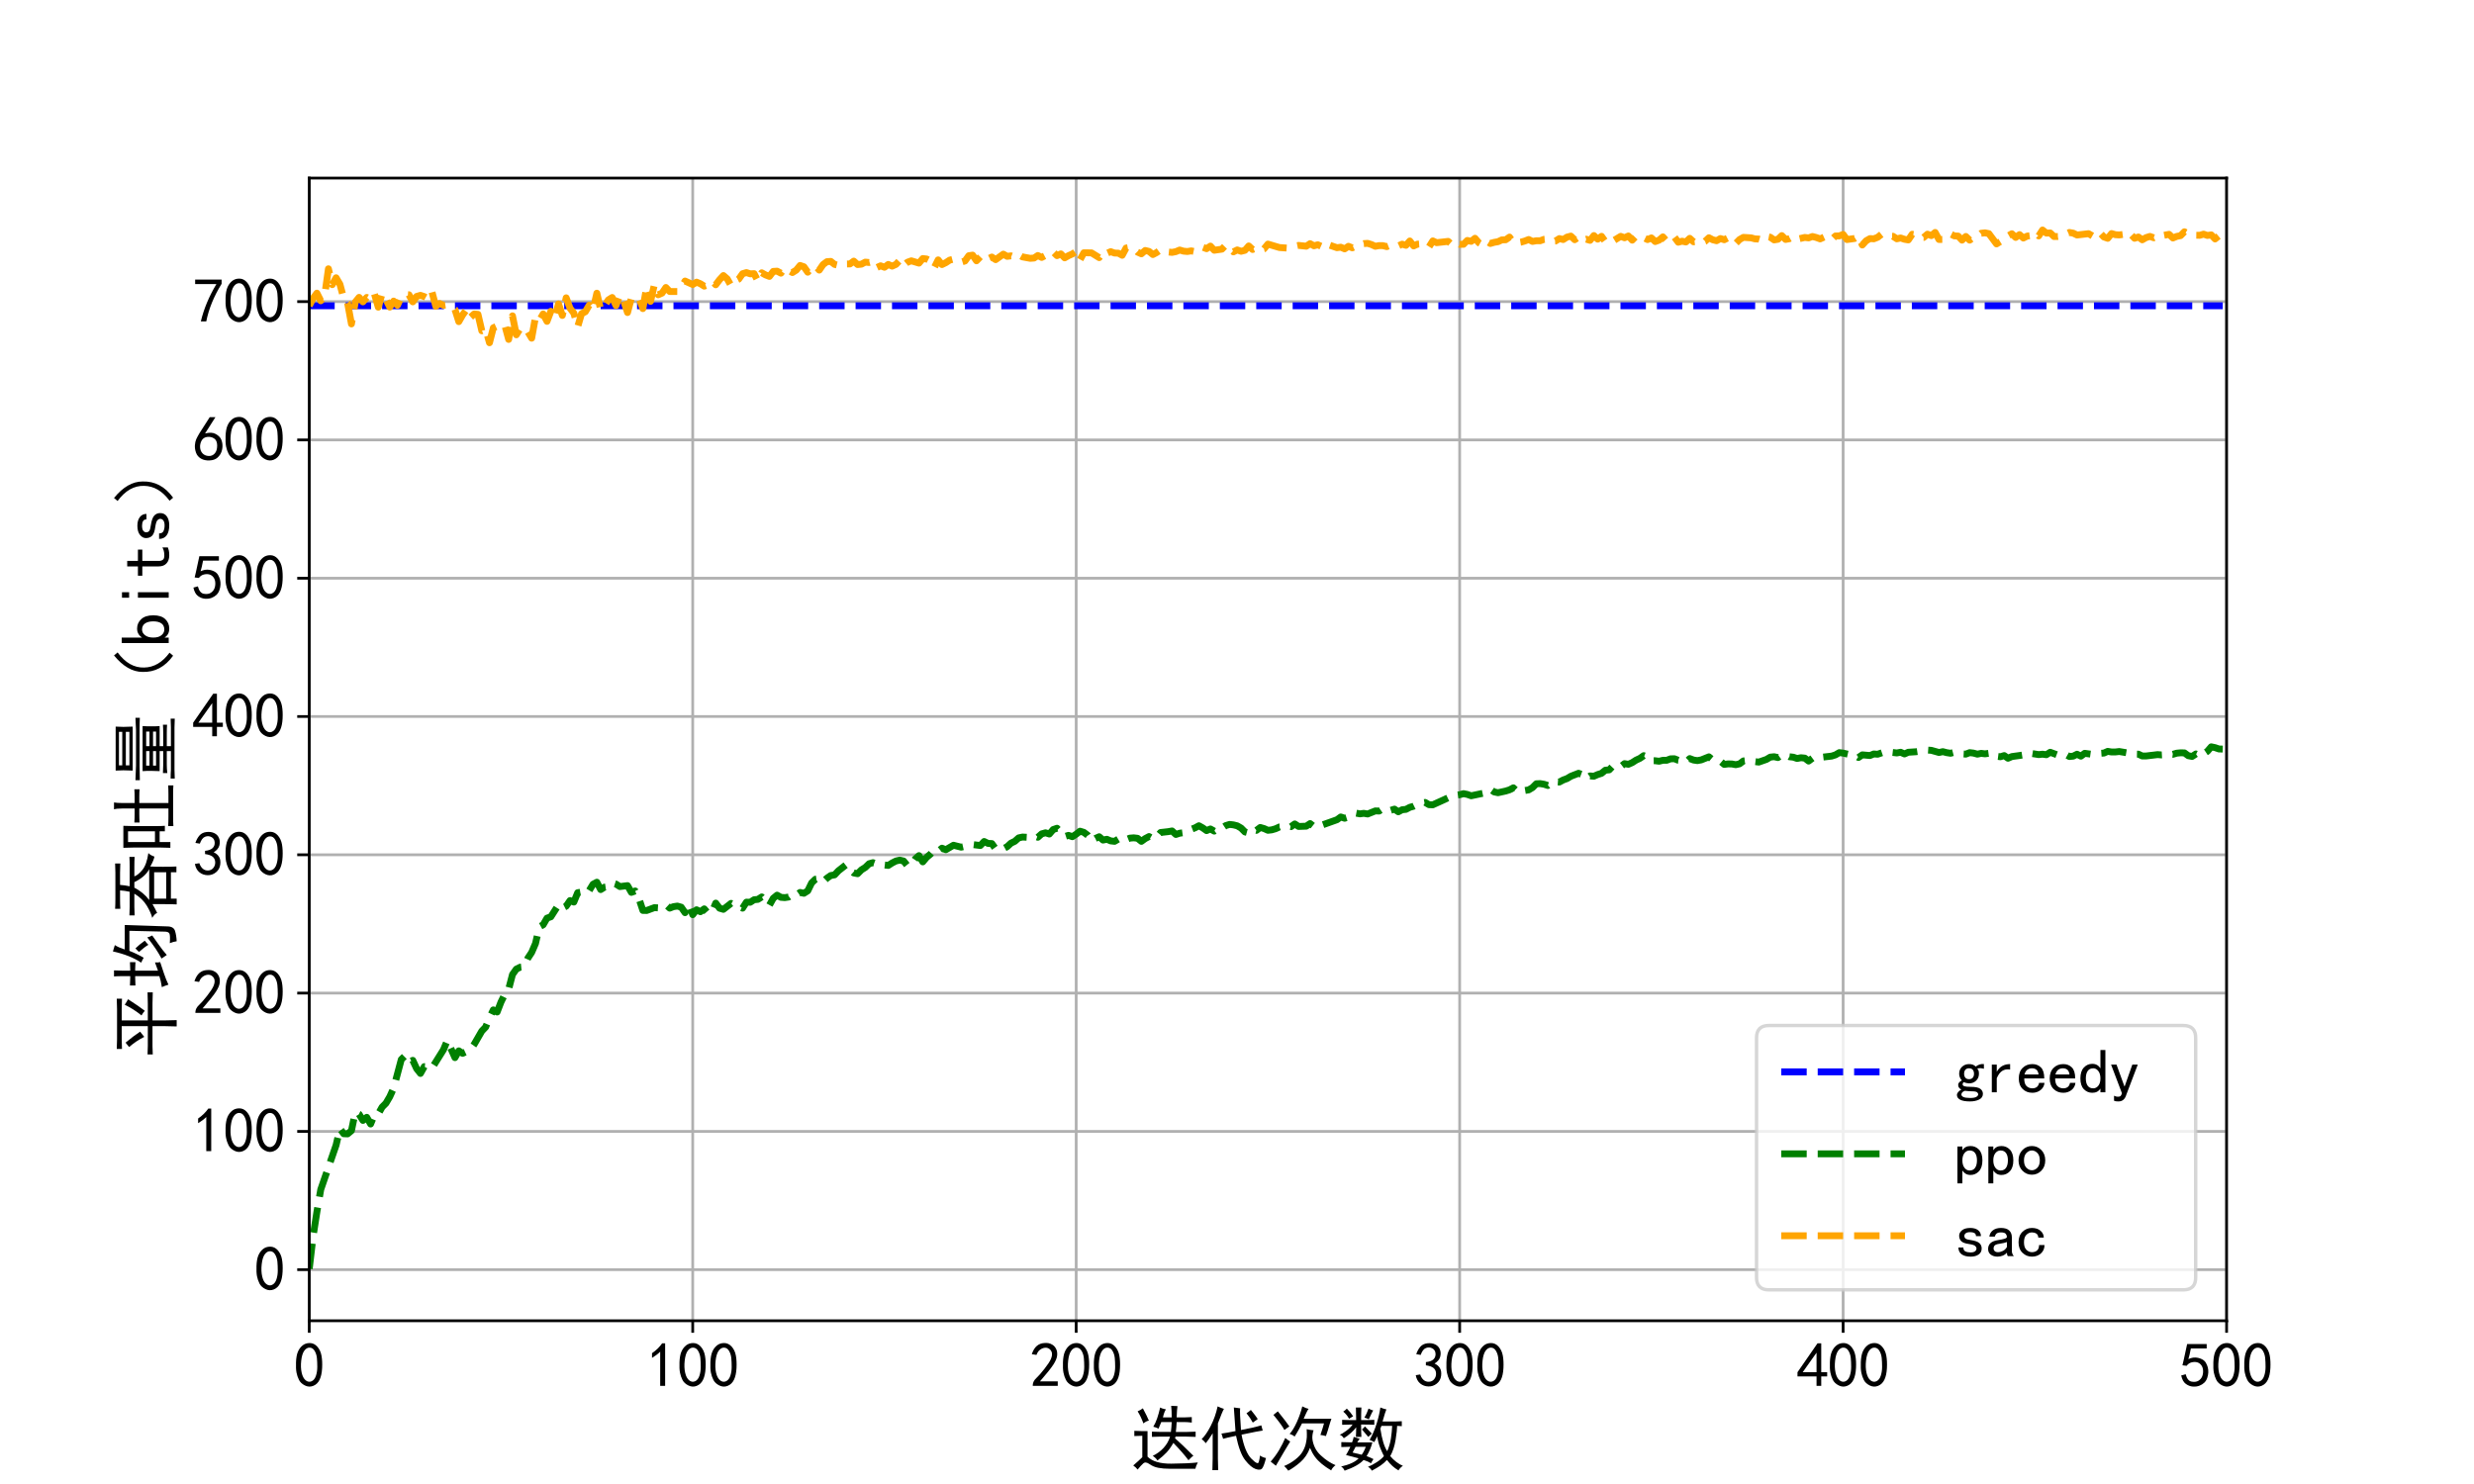 <?xml version="1.0" encoding="utf-8" standalone="no"?>
<!DOCTYPE svg PUBLIC "-//W3C//DTD SVG 1.1//EN"
  "http://www.w3.org/Graphics/SVG/1.1/DTD/svg11.dtd">
<svg xmlns:xlink="http://www.w3.org/1999/xlink" width="720pt" height="432pt" viewBox="0 0 720 432" xmlns="http://www.w3.org/2000/svg" version="1.1">
 <defs>
  <style type="text/css">*{stroke-linejoin: round; stroke-linecap: butt}</style>
 </defs>
 <g id="figure_1">
  <g id="patch_1">
   <path d="M 0 432 
L 720 432 
L 720 0 
L 0 0 
z
" style="fill: #ffffff"/>
  </g>
  <g id="axes_1">
   <g id="patch_2">
    <path d="M 90 384.48 
L 648 384.48 
L 648 51.84 
L 90 51.84 
z
" style="fill: #ffffff"/>
   </g>
   <g id="matplotlib.axis_1">
    <g id="xtick_1">
     <g id="line2d_1">
      <path d="M 90 384.48 
L 90 51.84 
" clip-path="url(#pcbc885a8f5)" style="fill: none; stroke: #b0b0b0; stroke-width: 0.8; stroke-linecap: square"/>
     </g>
     <g id="line2d_2">
      <defs>
       <path id="m65d708de81" d="M 0 0 
L 0 3.5 
" style="stroke: #000000; stroke-width: 0.8"/>
      </defs>
      <g>
       <use xlink:href="#m65d708de81" x="90" y="384.48" style="stroke: #000000; stroke-width: 0.8"/>
      </g>
     </g>
     <g id="text_1">
      <!-- 0 -->
      <g transform="translate(85.5 403.855) scale(0.18 -0.18)">
       <defs>
        <path id="SimHei-30" d="M 225 2537 
Q 250 3200 412 3587 
Q 575 3975 875 4225 
Q 1175 4475 1612 4475 
Q 2050 4475 2375 4112 
Q 2700 3750 2800 3200 
Q 2900 2650 2862 1937 
Q 2825 1225 2612 775 
Q 2400 325 1975 150 
Q 1550 -25 1125 187 
Q 700 400 525 750 
Q 350 1100 275 1487 
Q 200 1875 225 2537 
z
M 750 2687 
Q 675 2000 800 1462 
Q 925 925 1212 700 
Q 1500 475 1800 612 
Q 2100 750 2237 1162 
Q 2375 1575 2375 2062 
Q 2375 2550 2337 2950 
Q 2300 3350 2112 3675 
Q 1925 4000 1612 4012 
Q 1300 4025 1062 3700 
Q 825 3375 750 2687 
z
" transform="scale(0.016)"/>
       </defs>
       <use xlink:href="#SimHei-30"/>
      </g>
     </g>
    </g>
    <g id="xtick_2">
     <g id="line2d_3">
      <path d="M 201.6 384.48 
L 201.6 51.84 
" clip-path="url(#pcbc885a8f5)" style="fill: none; stroke: #b0b0b0; stroke-width: 0.8; stroke-linecap: square"/>
     </g>
     <g id="line2d_4">
      <g>
       <use xlink:href="#m65d708de81" x="201.6" y="384.48" style="stroke: #000000; stroke-width: 0.8"/>
      </g>
     </g>
     <g id="text_2">
      <!-- 100 -->
      <g transform="translate(188.1 403.855) scale(0.18 -0.18)">
       <defs>
        <path id="SimHei-31" d="M 1400 3600 
Q 1075 3275 575 2975 
L 575 3450 
Q 1200 3875 1600 4450 
L 1900 4450 
L 1900 150 
L 1400 150 
L 1400 3600 
z
" transform="scale(0.016)"/>
       </defs>
       <use xlink:href="#SimHei-31"/>
       <use xlink:href="#SimHei-30" x="50"/>
       <use xlink:href="#SimHei-30" x="100"/>
      </g>
     </g>
    </g>
    <g id="xtick_3">
     <g id="line2d_5">
      <path d="M 313.2 384.48 
L 313.2 51.84 
" clip-path="url(#pcbc885a8f5)" style="fill: none; stroke: #b0b0b0; stroke-width: 0.8; stroke-linecap: square"/>
     </g>
     <g id="line2d_6">
      <g>
       <use xlink:href="#m65d708de81" x="313.2" y="384.48" style="stroke: #000000; stroke-width: 0.8"/>
      </g>
     </g>
     <g id="text_3">
      <!-- 200 -->
      <g transform="translate(299.7 403.855) scale(0.18 -0.18)">
       <defs>
        <path id="SimHei-32" d="M 300 250 
Q 325 625 650 925 
Q 975 1225 1475 1862 
Q 1975 2500 2125 2850 
Q 2275 3200 2237 3450 
Q 2200 3700 2000 3862 
Q 1800 4025 1537 4000 
Q 1275 3975 1037 3800 
Q 800 3625 675 3275 
L 200 3350 
Q 400 3925 712 4187 
Q 1025 4450 1450 4475 
Q 1700 4500 1900 4462 
Q 2100 4425 2312 4287 
Q 2525 4150 2662 3875 
Q 2800 3600 2762 3212 
Q 2725 2825 2375 2287 
Q 2025 1750 1025 600 
L 2825 600 
L 2825 150 
L 300 150 
L 300 250 
z
" transform="scale(0.016)"/>
       </defs>
       <use xlink:href="#SimHei-32"/>
       <use xlink:href="#SimHei-30" x="50"/>
       <use xlink:href="#SimHei-30" x="100"/>
      </g>
     </g>
    </g>
    <g id="xtick_4">
     <g id="line2d_7">
      <path d="M 424.8 384.48 
L 424.8 51.84 
" clip-path="url(#pcbc885a8f5)" style="fill: none; stroke: #b0b0b0; stroke-width: 0.8; stroke-linecap: square"/>
     </g>
     <g id="line2d_8">
      <g>
       <use xlink:href="#m65d708de81" x="424.8" y="384.48" style="stroke: #000000; stroke-width: 0.8"/>
      </g>
     </g>
     <g id="text_4">
      <!-- 300 -->
      <g transform="translate(411.3 403.855) scale(0.18 -0.18)">
       <defs>
        <path id="SimHei-33" d="M 250 1225 
L 700 1300 
Q 800 975 1025 762 
Q 1250 550 1587 562 
Q 1925 575 2125 837 
Q 2325 1100 2300 1437 
Q 2275 1775 2037 1962 
Q 1800 2150 1275 2225 
L 1275 2550 
Q 1800 2600 2037 2825 
Q 2275 3050 2250 3412 
Q 2225 3775 1925 3937 
Q 1625 4100 1287 3975 
Q 950 3850 750 3275 
L 300 3350 
Q 450 3800 712 4100 
Q 975 4400 1425 4450 
Q 1875 4500 2212 4337 
Q 2550 4175 2687 3837 
Q 2825 3500 2725 3100 
Q 2625 2700 2150 2400 
Q 2500 2250 2687 1950 
Q 2875 1650 2812 1162 
Q 2750 675 2375 375 
Q 2000 75 1525 87 
Q 1050 100 700 387 
Q 350 675 250 1225 
z
" transform="scale(0.016)"/>
       </defs>
       <use xlink:href="#SimHei-33"/>
       <use xlink:href="#SimHei-30" x="50"/>
       <use xlink:href="#SimHei-30" x="100"/>
      </g>
     </g>
    </g>
    <g id="xtick_5">
     <g id="line2d_9">
      <path d="M 536.4 384.48 
L 536.4 51.84 
" clip-path="url(#pcbc885a8f5)" style="fill: none; stroke: #b0b0b0; stroke-width: 0.8; stroke-linecap: square"/>
     </g>
     <g id="line2d_10">
      <g>
       <use xlink:href="#m65d708de81" x="536.4" y="384.48" style="stroke: #000000; stroke-width: 0.8"/>
      </g>
     </g>
     <g id="text_5">
      <!-- 400 -->
      <g transform="translate(522.9 403.855) scale(0.18 -0.18)">
       <defs>
        <path id="SimHei-34" d="M 2000 1100 
L 75 1100 
L 75 1525 
L 2100 4450 
L 2475 4450 
L 2475 1525 
L 3075 1525 
L 3075 1100 
L 2475 1100 
L 2475 150 
L 2000 150 
L 2000 1100 
z
M 2000 1525 
L 2000 3500 
L 600 1525 
L 2000 1525 
z
" transform="scale(0.016)"/>
       </defs>
       <use xlink:href="#SimHei-34"/>
       <use xlink:href="#SimHei-30" x="50"/>
       <use xlink:href="#SimHei-30" x="100"/>
      </g>
     </g>
    </g>
    <g id="xtick_6">
     <g id="line2d_11">
      <path d="M 648 384.48 
L 648 51.84 
" clip-path="url(#pcbc885a8f5)" style="fill: none; stroke: #b0b0b0; stroke-width: 0.8; stroke-linecap: square"/>
     </g>
     <g id="line2d_12">
      <g>
       <use xlink:href="#m65d708de81" x="648" y="384.48" style="stroke: #000000; stroke-width: 0.8"/>
      </g>
     </g>
     <g id="text_6">
      <!-- 500 -->
      <g transform="translate(634.5 403.855) scale(0.18 -0.18)">
       <defs>
        <path id="SimHei-35" d="M 550 1325 
Q 725 650 1150 575 
Q 1575 500 1837 662 
Q 2100 825 2212 1087 
Q 2325 1350 2312 1675 
Q 2300 2000 2137 2225 
Q 1975 2450 1725 2525 
Q 1475 2600 1162 2525 
Q 850 2450 650 2175 
L 225 2225 
Q 275 2375 700 4375 
L 2675 4375 
L 2675 3925 
L 1075 3925 
Q 950 3250 825 2850 
Q 1200 3025 1525 3012 
Q 1850 3000 2150 2862 
Q 2450 2725 2587 2487 
Q 2725 2250 2787 2012 
Q 2850 1775 2837 1500 
Q 2825 1225 2725 937 
Q 2625 650 2425 462 
Q 2225 275 1937 162 
Q 1650 50 1275 75 
Q 900 100 562 350 
Q 225 600 100 1200 
L 550 1325 
z
" transform="scale(0.016)"/>
       </defs>
       <use xlink:href="#SimHei-35"/>
       <use xlink:href="#SimHei-30" x="50"/>
       <use xlink:href="#SimHei-30" x="100"/>
      </g>
     </g>
    </g>
    <g id="text_7">
     <!-- 迭代次数 -->
     <g transform="translate(329 426.043) scale(0.2 -0.2)">
      <defs>
       <path id="SimHei-8fed" d="M 3900 1875 
Q 3600 1350 3287 1012 
Q 2975 675 2450 275 
Q 2350 475 2025 700 
Q 2600 975 3012 1425 
Q 3425 1875 3600 2450 
Q 2350 2450 1950 2425 
L 1950 2900 
Q 2375 2875 3675 2875 
Q 3725 3250 3750 3775 
L 2800 3775 
Q 2675 3450 2550 3175 
Q 2300 3300 2075 3350 
Q 2275 3675 2425 4112 
Q 2575 4550 2700 5100 
Q 2850 5000 3225 4925 
Q 3075 4725 2950 4200 
L 3750 4200 
Q 3750 4850 3700 5250 
L 4275 5225 
Q 4225 4925 4200 4200 
L 4950 4200 
Q 5175 4200 5575 4225 
L 5575 3725 
Q 5175 3775 4875 3775 
L 4200 3775 
Q 4175 3250 4125 2875 
L 5150 2875 
Q 5475 2875 5925 2900 
L 5925 2425 
Q 5475 2450 5075 2450 
L 4100 2450 
L 4050 2300 
Q 4650 1775 5725 700 
Q 5600 650 5275 300 
Q 4775 975 3900 1875 
z
M 1550 2950 
L 1550 625 
Q 2200 -25 3712 -12 
Q 5225 0 6125 100 
Q 5950 -225 5900 -475 
L 3575 -475 
Q 2975 -475 2525 -387 
Q 2075 -300 1725 -50 
Q 1375 200 1162 12 
Q 950 -175 650 -550 
Q 500 -350 250 -175 
Q 775 275 1075 575 
L 1075 2525 
Q 750 2525 350 2500 
L 350 2975 
Q 775 2950 1075 2950 
L 1550 2950 
z
M 1125 5025 
Q 1525 4275 1675 3900 
Q 1450 3875 1175 3650 
Q 950 4275 650 4750 
Q 900 4850 1125 5025 
z
" transform="scale(0.016)"/>
       <path id="SimHei-4ee3" d="M 3300 2950 
Q 3175 4575 3150 5100 
Q 3300 5075 3725 5025 
Q 3675 4725 3800 3050 
Q 5000 3275 5650 3475 
L 5775 3000 
Q 5500 2975 3850 2625 
Q 4150 1050 4737 450 
Q 5325 -150 5412 125 
Q 5500 400 5525 725 
Q 5800 550 6075 500 
Q 5900 -200 5737 -425 
Q 5575 -650 5137 -500 
Q 4700 -350 4187 300 
Q 3675 950 3350 2525 
Q 2400 2325 2175 2250 
L 2025 2725 
Q 2425 2775 3300 2950 
z
M 2250 4975 
Q 2100 4725 1700 3650 
L 1700 475 
Q 1700 -50 1725 -600 
L 1200 -600 
Q 1225 -50 1225 475 
L 1225 2750 
Q 850 2150 600 1850 
Q 450 2050 225 2225 
Q 625 2600 1050 3425 
Q 1475 4250 1675 5200 
Q 2050 5025 2250 4975 
z
M 4700 4875 
Q 5150 4325 5325 4050 
Q 5100 3900 4875 3725 
Q 4650 4150 4300 4575 
Q 4500 4700 4700 4875 
z
" transform="scale(0.016)"/>
       <path id="SimHei-6b21" d="M 4150 3025 
Q 4000 2550 4050 2187 
Q 4100 1825 4275 1450 
Q 4450 1075 4800 750 
Q 5150 425 5475 212 
Q 5800 0 6150 -150 
Q 5875 -350 5750 -625 
Q 5250 -325 4887 -25 
Q 4525 275 4275 612 
Q 4025 950 3825 1425 
Q 3525 625 2950 125 
Q 2375 -375 1850 -650 
Q 1675 -400 1475 -225 
Q 2025 0 2487 362 
Q 2950 725 3162 1100 
Q 3375 1475 3450 1825 
Q 3525 2175 3537 2400 
Q 3550 2625 3525 3125 
Q 3825 3050 4150 3025 
z
M 3700 4975 
Q 3625 4900 3475 4575 
Q 3325 4250 3250 4075 
L 5775 4075 
Q 5650 3725 5550 3362 
Q 5450 3000 5275 2500 
Q 5000 2575 4775 2600 
Q 5025 3350 5100 3650 
L 3100 3650 
Q 2975 3400 2812 3100 
Q 2650 2800 2425 2450 
Q 2275 2600 1975 2700 
Q 2300 3050 2625 3762 
Q 2950 4475 3125 5200 
Q 3450 5025 3700 4975 
z
M 2025 2000 
Q 1825 1675 1475 1087 
Q 1125 500 725 -200 
Q 500 -25 250 175 
Q 725 725 1037 1262 
Q 1350 1800 1575 2325 
Q 1750 2175 2025 2000 
z
M 900 4750 
Q 1725 3725 1950 3375 
Q 1750 3250 1500 3050 
Q 1250 3525 500 4425 
Q 700 4575 900 4750 
z
" transform="scale(0.016)"/>
       <path id="SimHei-6570" d="M 4525 4925 
Q 4475 4800 4400 4587 
Q 4325 4375 4175 3825 
L 5325 3825 
Q 5575 3825 5925 3850 
L 5925 3400 
Q 5650 3425 5500 3425 
Q 5500 3025 5362 2162 
Q 5225 1300 4875 675 
Q 5125 375 5437 137 
Q 5750 -100 6025 -200 
Q 5725 -425 5625 -625 
Q 5325 -450 5075 -225 
Q 4825 0 4575 325 
Q 4300 25 3987 -187 
Q 3675 -400 3200 -650 
Q 3075 -425 2850 -300 
Q 3225 -150 3650 125 
Q 4075 400 4300 675 
Q 4125 1025 3962 1425 
Q 3800 1825 3675 2475 
Q 3600 2275 3425 1950 
Q 3250 2050 3000 2150 
Q 3400 2850 3650 3675 
Q 3900 4500 3975 5100 
Q 4275 4975 4525 4925 
z
M 2100 2250 
Q 2000 2150 1875 1925 
L 3250 1925 
Q 3100 1300 2725 675 
Q 3125 525 3350 400 
Q 3225 225 3125 25 
Q 2900 175 2450 325 
Q 1950 -225 725 -650 
Q 600 -375 400 -275 
Q 1575 0 2000 475 
Q 1300 650 850 775 
Q 1000 1000 1250 1525 
Q 1000 1525 425 1500 
L 425 1950 
Q 900 1925 1400 1925 
Q 1500 2150 1550 2425 
Q 1825 2325 2100 2250 
z
M 1775 3950 
Q 1775 4550 1750 5100 
L 2250 5100 
Q 2225 4575 2225 3950 
Q 3075 3950 3425 3975 
L 3425 3525 
Q 3075 3550 2225 3550 
Q 2225 2825 2250 2425 
L 1750 2425 
Q 1775 2775 1775 3300 
Q 1650 3100 1300 2787 
Q 950 2475 650 2300 
Q 525 2525 275 2625 
Q 500 2700 875 2975 
Q 1250 3250 1450 3550 
Q 950 3550 500 3525 
L 500 3975 
Q 925 3950 1775 3950 
z
M 3975 3175 
Q 4200 1700 4600 1125 
Q 4850 1700 4937 2287 
Q 5025 2875 5050 3425 
L 4075 3425 
L 3975 3175 
z
M 1450 1000 
Q 1750 925 2275 800 
Q 2475 1050 2650 1525 
L 1725 1525 
Q 1600 1275 1450 1000 
z
M 3325 4825 
Q 3200 4625 3125 4450 
Q 3050 4275 2925 4025 
Q 2725 4125 2525 4175 
Q 2725 4500 2900 5000 
Q 3150 4875 3325 4825 
z
M 2575 3375 
Q 2900 3050 3200 2725 
Q 3050 2600 2875 2425 
Q 2525 2850 2300 3100 
Q 2450 3225 2575 3375 
z
M 925 5000 
Q 1275 4650 1500 4300 
L 1125 4075 
Q 950 4425 600 4725 
Q 825 4875 925 5000 
z
" transform="scale(0.016)"/>
      </defs>
      <use xlink:href="#SimHei-8fed"/>
      <use xlink:href="#SimHei-4ee3" x="100"/>
      <use xlink:href="#SimHei-6b21" x="200"/>
      <use xlink:href="#SimHei-6570" x="300"/>
     </g>
    </g>
   </g>
   <g id="matplotlib.axis_2">
    <g id="ytick_1">
     <g id="line2d_13">
      <path d="M 90 369.608 
L 648 369.608 
" clip-path="url(#pcbc885a8f5)" style="fill: none; stroke: #b0b0b0; stroke-width: 0.8; stroke-linecap: square"/>
     </g>
     <g id="line2d_14">
      <defs>
       <path id="mabe7978ab3" d="M 0 0 
L -3.5 0 
" style="stroke: #000000; stroke-width: 0.8"/>
      </defs>
      <g>
       <use xlink:href="#mabe7978ab3" x="90" y="369.608" style="stroke: #000000; stroke-width: 0.8"/>
      </g>
     </g>
     <g id="text_8">
      <!-- 0 -->
      <g transform="translate(74 375.795) scale(0.18 -0.18)">
       <use xlink:href="#SimHei-30"/>
      </g>
     </g>
    </g>
    <g id="ytick_2">
     <g id="line2d_15">
      <path d="M 90 329.35 
L 648 329.35 
" clip-path="url(#pcbc885a8f5)" style="fill: none; stroke: #b0b0b0; stroke-width: 0.8; stroke-linecap: square"/>
     </g>
     <g id="line2d_16">
      <g>
       <use xlink:href="#mabe7978ab3" x="90" y="329.35" style="stroke: #000000; stroke-width: 0.8"/>
      </g>
     </g>
     <g id="text_9">
      <!-- 100 -->
      <g transform="translate(56 335.538) scale(0.18 -0.18)">
       <use xlink:href="#SimHei-31"/>
       <use xlink:href="#SimHei-30" x="50"/>
       <use xlink:href="#SimHei-30" x="100"/>
      </g>
     </g>
    </g>
    <g id="ytick_3">
     <g id="line2d_17">
      <path d="M 90 289.093 
L 648 289.093 
" clip-path="url(#pcbc885a8f5)" style="fill: none; stroke: #b0b0b0; stroke-width: 0.8; stroke-linecap: square"/>
     </g>
     <g id="line2d_18">
      <g>
       <use xlink:href="#mabe7978ab3" x="90" y="289.093" style="stroke: #000000; stroke-width: 0.8"/>
      </g>
     </g>
     <g id="text_10">
      <!-- 200 -->
      <g transform="translate(56 295.281) scale(0.18 -0.18)">
       <use xlink:href="#SimHei-32"/>
       <use xlink:href="#SimHei-30" x="50"/>
       <use xlink:href="#SimHei-30" x="100"/>
      </g>
     </g>
    </g>
    <g id="ytick_4">
     <g id="line2d_19">
      <path d="M 90 248.836 
L 648 248.836 
" clip-path="url(#pcbc885a8f5)" style="fill: none; stroke: #b0b0b0; stroke-width: 0.8; stroke-linecap: square"/>
     </g>
     <g id="line2d_20">
      <g>
       <use xlink:href="#mabe7978ab3" x="90" y="248.836" style="stroke: #000000; stroke-width: 0.8"/>
      </g>
     </g>
     <g id="text_11">
      <!-- 300 -->
      <g transform="translate(56 255.023) scale(0.18 -0.18)">
       <use xlink:href="#SimHei-33"/>
       <use xlink:href="#SimHei-30" x="50"/>
       <use xlink:href="#SimHei-30" x="100"/>
      </g>
     </g>
    </g>
    <g id="ytick_5">
     <g id="line2d_21">
      <path d="M 90 208.578 
L 648 208.578 
" clip-path="url(#pcbc885a8f5)" style="fill: none; stroke: #b0b0b0; stroke-width: 0.8; stroke-linecap: square"/>
     </g>
     <g id="line2d_22">
      <g>
       <use xlink:href="#mabe7978ab3" x="90" y="208.578" style="stroke: #000000; stroke-width: 0.8"/>
      </g>
     </g>
     <g id="text_12">
      <!-- 400 -->
      <g transform="translate(56 214.766) scale(0.18 -0.18)">
       <use xlink:href="#SimHei-34"/>
       <use xlink:href="#SimHei-30" x="50"/>
       <use xlink:href="#SimHei-30" x="100"/>
      </g>
     </g>
    </g>
    <g id="ytick_6">
     <g id="line2d_23">
      <path d="M 90 168.321 
L 648 168.321 
" clip-path="url(#pcbc885a8f5)" style="fill: none; stroke: #b0b0b0; stroke-width: 0.8; stroke-linecap: square"/>
     </g>
     <g id="line2d_24">
      <g>
       <use xlink:href="#mabe7978ab3" x="90" y="168.321" style="stroke: #000000; stroke-width: 0.8"/>
      </g>
     </g>
     <g id="text_13">
      <!-- 500 -->
      <g transform="translate(56 174.508) scale(0.18 -0.18)">
       <use xlink:href="#SimHei-35"/>
       <use xlink:href="#SimHei-30" x="50"/>
       <use xlink:href="#SimHei-30" x="100"/>
      </g>
     </g>
    </g>
    <g id="ytick_7">
     <g id="line2d_25">
      <path d="M 90 128.064 
L 648 128.064 
" clip-path="url(#pcbc885a8f5)" style="fill: none; stroke: #b0b0b0; stroke-width: 0.8; stroke-linecap: square"/>
     </g>
     <g id="line2d_26">
      <g>
       <use xlink:href="#mabe7978ab3" x="90" y="128.064" style="stroke: #000000; stroke-width: 0.8"/>
      </g>
     </g>
     <g id="text_14">
      <!-- 600 -->
      <g transform="translate(56 134.251) scale(0.18 -0.18)">
       <defs>
        <path id="SimHei-36" d="M 250 1612 
Q 275 1975 387 2225 
Q 500 2475 725 2850 
L 1750 4450 
L 2325 4450 
L 1275 2800 
Q 1950 2975 2350 2750 
Q 2750 2525 2887 2237 
Q 3025 1950 3037 1612 
Q 3050 1275 2937 950 
Q 2825 625 2537 362 
Q 2250 100 1737 75 
Q 1225 50 862 262 
Q 500 475 362 862 
Q 225 1250 250 1612 
z
M 1025 787 
Q 1250 550 1625 525 
Q 2000 500 2250 775 
Q 2500 1050 2500 1575 
Q 2500 2100 2187 2300 
Q 1875 2500 1487 2450 
Q 1100 2400 925 2075 
Q 750 1750 775 1387 
Q 800 1025 1025 787 
z
" transform="scale(0.016)"/>
       </defs>
       <use xlink:href="#SimHei-36"/>
       <use xlink:href="#SimHei-30" x="50"/>
       <use xlink:href="#SimHei-30" x="100"/>
      </g>
     </g>
    </g>
    <g id="ytick_8">
     <g id="line2d_27">
      <path d="M 90 87.806 
L 648 87.806 
" clip-path="url(#pcbc885a8f5)" style="fill: none; stroke: #b0b0b0; stroke-width: 0.8; stroke-linecap: square"/>
     </g>
     <g id="line2d_28">
      <g>
       <use xlink:href="#mabe7978ab3" x="90" y="87.806" style="stroke: #000000; stroke-width: 0.8"/>
      </g>
     </g>
     <g id="text_15">
      <!-- 700 -->
      <g transform="translate(56 93.994) scale(0.18 -0.18)">
       <defs>
        <path id="SimHei-37" d="M 850 150 
Q 1300 2050 2425 3925 
L 275 3925 
L 275 4375 
L 2950 4375 
L 2950 3950 
Q 1775 2050 1400 150 
L 850 150 
z
" transform="scale(0.016)"/>
       </defs>
       <use xlink:href="#SimHei-37"/>
       <use xlink:href="#SimHei-30" x="50"/>
       <use xlink:href="#SimHei-30" x="100"/>
      </g>
     </g>
    </g>
    <g id="text_16">
     <!-- 平均吞吐量（bits） -->
     <g transform="translate(49.5 308.16) rotate(-90) scale(0.2 -0.2)">
      <defs>
       <path id="SimHei-5e73" d="M 4525 4825 
Q 4900 4825 5450 4850 
L 5450 4375 
Q 4925 4400 4525 4400 
L 3475 4400 
L 3475 2025 
L 5000 2025 
Q 5550 2025 6025 2050 
L 6025 1575 
Q 5550 1600 5000 1600 
L 3475 1600 
L 3475 450 
Q 3475 -100 3500 -600 
L 2925 -600 
Q 2950 -100 2950 450 
L 2950 1600 
L 1125 1600 
Q 775 1600 375 1575 
L 375 2050 
Q 775 2025 1175 2025 
L 2950 2025 
L 2950 4400 
L 1775 4400 
Q 1400 4400 875 4375 
L 875 4850 
Q 1400 4825 1750 4825 
L 4525 4825 
z
M 3925 2600 
Q 4500 3300 4900 4125 
Q 5150 3950 5400 3825 
Q 4775 2850 4350 2300 
Q 4150 2475 3925 2600 
z
M 1975 2350 
Q 1600 3100 1050 3725 
Q 1250 3875 1450 4050 
Q 2075 3300 2450 2725 
Q 2150 2500 1975 2350 
z
" transform="scale(0.016)"/>
       <path id="SimHei-5747" d="M 5775 275 
Q 5775 -325 5362 -450 
Q 4950 -575 4425 -600 
Q 4375 -275 4250 25 
Q 4950 -25 5125 62 
Q 5300 150 5300 500 
L 5375 3700 
L 3550 3700 
Q 3425 3375 3262 3037 
Q 3100 2700 2925 2400 
Q 2675 2550 2475 2625 
Q 3150 3625 3500 5200 
Q 3800 5100 4075 5025 
Q 3975 4875 3875 4650 
Q 3775 4425 3675 4125 
L 5900 4125 
L 5775 275 
z
M 1250 3625 
L 1250 4375 
Q 1250 4775 1225 5100 
L 1775 5100 
Q 1750 4725 1750 4375 
L 1750 3625 
L 1900 3625 
Q 2200 3625 2525 3650 
L 2525 3150 
Q 2200 3175 1900 3175 
L 1750 3175 
L 1750 1100 
L 2500 1375 
Q 2475 1125 2525 900 
Q 1225 475 962 362 
Q 700 250 475 150 
Q 375 475 250 750 
Q 575 800 800 850 
Q 1025 900 1250 975 
L 1250 3175 
L 1125 3175 
Q 850 3175 400 3150 
L 400 3650 
Q 850 3625 1100 3625 
L 1250 3625 
z
M 4950 1625 
Q 4675 1425 4137 1050 
Q 3600 675 3175 300 
Q 3000 575 2850 775 
Q 3350 1050 3762 1325 
Q 4175 1600 4775 2075 
Q 4825 1850 4950 1625 
z
M 3775 3150 
Q 4125 2800 4475 2300 
Q 4250 2125 4100 1975 
Q 3900 2325 3450 2825 
Q 3600 3000 3775 3150 
z
" transform="scale(0.016)"/>
       <path id="SimHei-541e" d="M 4425 4975 
Q 4800 4975 5250 5000 
L 5250 4525 
Q 4800 4550 4425 4550 
L 3300 4550 
Q 3275 4150 3175 3675 
L 4975 3675 
Q 5450 3675 5850 3700 
L 5850 3225 
Q 5475 3250 4975 3250 
L 4075 3250 
Q 4200 2900 4675 2512 
Q 5150 2125 6200 1975 
Q 6000 1800 5875 1425 
Q 5550 1475 4975 1800 
Q 4950 1450 4950 650 
Q 4950 -150 4975 -575 
L 4450 -575 
L 4450 -75 
L 2050 -75 
L 2050 -600 
L 1525 -600 
Q 1550 -200 1550 550 
L 1550 1600 
Q 1125 1350 750 1175 
Q 675 1400 300 1625 
Q 750 1725 1400 2112 
Q 2050 2500 2500 3250 
L 1300 3250 
Q 925 3250 525 3225 
L 525 3700 
Q 925 3675 1300 3675 
L 2675 3675 
Q 2775 4125 2800 4550 
L 2025 4550 
Q 1525 4550 1125 4525 
L 1125 5000 
Q 1525 4975 2000 4975 
L 4425 4975 
z
M 4450 350 
L 4450 1450 
L 2050 1450 
L 2050 350 
L 4450 350 
z
M 4725 1900 
Q 4025 2275 3550 3250 
L 3050 3250 
Q 2625 2425 1925 1900 
L 4725 1900 
z
" transform="scale(0.016)"/>
       <path id="SimHei-5410" d="M 2425 4250 
Q 2400 3775 2400 3275 
L 2400 1250 
Q 2400 800 2425 475 
L 1925 475 
L 1925 950 
L 950 950 
L 950 -25 
L 425 -25 
Q 425 450 450 925 
L 450 3275 
Q 450 3775 425 4250 
L 2425 4250 
z
M 4000 3225 
L 4000 4350 
Q 4000 4875 3925 5100 
L 4550 5100 
Q 4500 4825 4500 4350 
L 4500 3225 
L 5000 3225 
Q 5450 3225 5750 3250 
L 5750 2775 
Q 5475 2800 5025 2800 
L 4500 2800 
L 4500 150 
L 5300 150 
Q 5750 150 6100 175 
L 6100 -300 
Q 5775 -275 5325 -275 
L 3275 -275 
Q 2775 -275 2400 -300 
L 2400 175 
Q 2775 150 3275 150 
L 4000 150 
L 4000 2800 
L 3550 2800 
Q 3100 2800 2725 2775 
L 2725 3250 
Q 3100 3225 3550 3225 
L 4000 3225 
z
M 1925 1375 
L 1925 3825 
L 950 3825 
L 950 1375 
L 1925 1375 
z
" transform="scale(0.016)"/>
       <path id="SimHei-91cf" d="M 5250 2500 
Q 5225 2200 5225 1700 
Q 5225 1225 5250 950 
L 3425 950 
L 3425 625 
L 4575 625 
Q 5000 625 5375 650 
L 5375 275 
Q 5025 300 4575 300 
L 3425 300 
L 3425 -75 
L 5125 -75 
Q 5525 -75 5925 -50 
L 5925 -425 
Q 5525 -400 5125 -400 
L 1275 -400 
Q 900 -400 475 -425 
L 475 -50 
Q 925 -50 1275 -75 
L 2975 -75 
L 2975 300 
L 1725 300 
Q 1350 300 975 250 
L 975 650 
Q 1375 625 1725 625 
L 2975 625 
L 2975 950 
L 1150 950 
Q 1175 1375 1175 1775 
Q 1175 2175 1150 2500 
L 5250 2500 
z
M 5200 4950 
Q 5175 4575 5175 4250 
Q 5175 3925 5200 3400 
L 1200 3400 
Q 1225 3925 1225 4250 
Q 1225 4575 1200 4950 
L 5200 4950 
z
M 4900 3100 
Q 5500 3125 6000 3150 
L 6000 2750 
Q 5500 2775 4925 2775 
L 1650 2775 
Q 975 2775 325 2750 
L 325 3150 
Q 975 3125 1650 3100 
L 4900 3100 
z
M 4725 3700 
L 4725 4025 
L 1675 4025 
L 1675 3700 
L 4725 3700 
z
M 4725 4350 
L 4725 4650 
L 1675 4650 
L 1675 4350 
L 4725 4350 
z
M 4750 1875 
L 4750 2175 
L 3425 2175 
L 3425 1875 
L 4750 1875 
z
M 2975 1875 
L 2975 2175 
L 1650 2175 
L 1650 1875 
L 2975 1875 
z
M 2975 1275 
L 2975 1550 
L 1650 1550 
L 1650 1275 
L 2975 1275 
z
M 4750 1275 
L 4750 1550 
L 3425 1550 
L 3425 1275 
L 4750 1275 
z
" transform="scale(0.016)"/>
       <path id="SimHei-ff08" d="M 5425 5100 
L 5700 4775 
Q 4275 3725 4325 2350 
Q 4350 1025 5675 50 
L 5400 -275 
Q 3875 825 3925 2500 
Q 3925 3875 5425 5100 
z
" transform="scale(0.016)"/>
       <path id="SimHei-62" d="M 2825 1525 
Q 2825 800 2475 437 
Q 2125 75 1625 75 
Q 1350 75 1150 175 
Q 950 275 800 500 
L 800 125 
L 300 125 
L 300 4400 
L 800 4400 
L 800 2550 
Q 950 2775 1150 2887 
Q 1350 3000 1625 3000 
Q 2125 3000 2475 2625 
Q 2825 2250 2825 1525 
z
M 2275 1525 
Q 2275 2000 2087 2275 
Q 1900 2550 1525 2550 
Q 1225 2550 1012 2275 
Q 800 2000 800 1525 
Q 800 1050 1012 787 
Q 1225 525 1525 525 
Q 1900 525 2087 787 
Q 2275 1050 2275 1525 
z
" transform="scale(0.016)"/>
       <path id="SimHei-69" d="M 1800 3725 
L 1300 3725 
L 1300 4375 
L 1800 4375 
L 1800 3725 
z
M 1800 125 
L 1300 125 
L 1300 2925 
L 1800 2925 
L 1800 125 
z
" transform="scale(0.016)"/>
       <path id="SimHei-74" d="M 2750 200 
Q 2625 150 2462 112 
Q 2300 75 2025 75 
Q 1575 75 1300 325 
Q 1025 575 1025 1025 
L 1025 2525 
L 175 2525 
L 175 2925 
L 1025 2925 
L 1025 3900 
L 1525 3900 
L 1525 2925 
L 2550 2925 
L 2550 2525 
L 1525 2525 
L 1525 1000 
Q 1525 800 1625 662 
Q 1725 525 2000 525 
Q 2275 525 2450 575 
Q 2625 625 2750 700 
L 2750 200 
z
" transform="scale(0.016)"/>
       <path id="SimHei-73" d="M 2750 900 
Q 2750 500 2437 287 
Q 2125 75 1650 75 
Q 1050 75 725 312 
Q 400 550 400 1000 
L 900 1000 
Q 900 700 1112 600 
Q 1325 500 1625 500 
Q 1925 500 2075 612 
Q 2225 725 2225 900 
Q 2225 1025 2100 1150 
Q 1975 1275 1475 1350 
Q 900 1425 687 1637 
Q 475 1850 475 2200 
Q 475 2500 762 2737 
Q 1050 2975 1600 2975 
Q 2100 2975 2387 2750 
Q 2675 2525 2675 2150 
L 2175 2150 
Q 2175 2375 2012 2462 
Q 1850 2550 1600 2550 
Q 1275 2550 1137 2437 
Q 1000 2325 1000 2175 
Q 1000 2000 1125 1900 
Q 1250 1800 1650 1750 
Q 2300 1650 2525 1437 
Q 2750 1225 2750 900 
z
" transform="scale(0.016)"/>
       <path id="SimHei-ff09" d="M 1000 5100 
Q 2500 3875 2500 2500 
Q 2550 825 1025 -275 
L 750 50 
Q 2075 1025 2100 2350 
Q 2150 3725 725 4775 
L 1000 5100 
z
" transform="scale(0.016)"/>
      </defs>
      <use xlink:href="#SimHei-5e73"/>
      <use xlink:href="#SimHei-5747" x="100"/>
      <use xlink:href="#SimHei-541e" x="200"/>
      <use xlink:href="#SimHei-5410" x="300"/>
      <use xlink:href="#SimHei-91cf" x="400"/>
      <use xlink:href="#SimHei-ff08" x="500"/>
      <use xlink:href="#SimHei-62" x="600"/>
      <use xlink:href="#SimHei-69" x="650"/>
      <use xlink:href="#SimHei-74" x="700"/>
      <use xlink:href="#SimHei-73" x="750"/>
      <use xlink:href="#SimHei-ff09" x="800"/>
     </g>
    </g>
   </g>
   <g id="line2d_29">
    <path d="M 90 89.016 
L 646.884 89.016 
L 646.884 89.016 
" clip-path="url(#pcbc885a8f5)" style="fill: none; stroke-dasharray: 7.4,3.2; stroke-dashoffset: 0; stroke: #0000ff; stroke-width: 2"/>
   </g>
   <g id="line2d_30">
    <path d="M 90 369.36 
L 91.116 359.929 
L 92.232 352.735 
L 93.348 346.278 
L 97.812 333.346 
L 98.928 328.564 
L 100.044 330.041 
L 101.16 330.078 
L 102.276 329.151 
L 103.392 323.792 
L 104.508 324.357 
L 105.624 326.159 
L 106.74 325.257 
L 107.856 327.204 
L 108.972 324.511 
L 110.088 324.27 
L 111.204 322.283 
L 112.32 321.158 
L 113.436 319.255 
L 114.552 316.782 
L 116.784 308.429 
L 117.9 307.324 
L 119.016 309.169 
L 120.132 308.674 
L 121.248 311.078 
L 122.364 312.488 
L 123.48 310.493 
L 124.596 310.581 
L 125.712 310.935 
L 129.06 305.578 
L 130.176 302.906 
L 132.408 307.881 
L 133.524 305.908 
L 134.64 306.63 
L 136.872 305.602 
L 137.988 304.02 
L 140.22 300.149 
L 141.336 298.98 
L 142.452 296.297 
L 143.568 293.986 
L 144.684 294.596 
L 145.8 291.701 
L 146.916 289.425 
L 148.032 287.953 
L 149.148 283.679 
L 150.264 282.114 
L 151.38 281.557 
L 152.496 281.446 
L 153.612 278.947 
L 154.728 277.255 
L 155.844 274.659 
L 156.96 269.81 
L 158.076 269.2 
L 159.192 267.273 
L 160.308 266.887 
L 162.54 263.392 
L 163.656 264.356 
L 164.772 263.791 
L 165.888 262.163 
L 167.004 262.594 
L 168.12 259.869 
L 169.236 259.68 
L 170.352 258.658 
L 171.468 259.253 
L 172.584 257.417 
L 173.7 256.818 
L 174.816 258.961 
L 175.932 258.257 
L 177.048 258.096 
L 178.164 257.014 
L 179.28 257.366 
L 180.396 258.086 
L 182.628 257.809 
L 183.744 259.776 
L 184.86 259.368 
L 185.976 261.671 
L 187.092 265.031 
L 188.208 265.049 
L 190.44 264.223 
L 191.556 264.291 
L 192.672 263.528 
L 193.788 263.329 
L 194.904 264.361 
L 196.02 263.929 
L 197.136 263.765 
L 198.252 264.082 
L 199.368 265.685 
L 200.484 263.152 
L 201.6 266.264 
L 202.716 264.84 
L 203.832 265.405 
L 204.948 264.578 
L 206.064 265.861 
L 207.18 265.598 
L 208.296 262.902 
L 209.412 264.385 
L 210.528 264.715 
L 212.76 262.977 
L 213.876 263.564 
L 214.992 263.882 
L 216.108 264.368 
L 217.224 262.623 
L 218.34 262.65 
L 219.456 261.924 
L 220.572 261.811 
L 221.688 261.1 
L 222.804 262.423 
L 223.92 263.508 
L 225.036 261.502 
L 226.152 260.587 
L 227.268 261.217 
L 228.384 261.306 
L 229.5 261.14 
L 230.616 260.301 
L 231.732 260.584 
L 232.848 259.794 
L 233.964 260.038 
L 235.08 259.331 
L 236.196 257.034 
L 237.312 255.943 
L 238.428 255.799 
L 239.544 256.704 
L 240.66 255.644 
L 241.776 254.869 
L 242.892 254.674 
L 244.008 253.488 
L 246.24 251.736 
L 247.356 253.133 
L 248.472 254.124 
L 249.588 254.337 
L 250.704 253.217 
L 251.82 252.515 
L 252.936 251.44 
L 254.052 251.126 
L 256.284 251.953 
L 257.4 251.8 
L 258.516 251.93 
L 259.632 251.215 
L 260.748 250.641 
L 261.864 250.387 
L 262.98 250.65 
L 264.096 252.026 
L 265.212 251.731 
L 266.328 250.059 
L 267.444 249.076 
L 268.56 250.888 
L 269.676 249.563 
L 270.792 248.637 
L 271.908 247.387 
L 273.024 247.826 
L 274.14 246.911 
L 275.256 247.357 
L 277.488 246.052 
L 279.72 246.614 
L 283.068 245.854 
L 285.3 246.137 
L 286.416 244.964 
L 287.532 245.517 
L 288.648 245.567 
L 289.764 247.119 
L 290.88 246.81 
L 291.996 247.076 
L 293.112 246.467 
L 294.228 245.439 
L 295.344 244.904 
L 296.46 243.91 
L 297.576 243.667 
L 299.808 243.784 
L 300.924 243.31 
L 302.04 243.733 
L 303.156 242.743 
L 304.272 242.429 
L 305.388 242.792 
L 306.504 241.491 
L 307.62 241.107 
L 309.852 243.53 
L 310.968 243.177 
L 312.084 243.566 
L 313.2 242.832 
L 314.316 241.963 
L 315.432 242.306 
L 316.548 243.145 
L 317.664 244.78 
L 318.78 244.082 
L 319.896 243.579 
L 321.012 244.549 
L 322.128 244.321 
L 323.244 244.788 
L 324.36 244.916 
L 325.476 244.258 
L 326.592 243.805 
L 327.708 244.43 
L 328.824 243.986 
L 329.94 243.897 
L 331.056 244.027 
L 332.172 244.921 
L 333.288 244.113 
L 334.404 243.521 
L 335.52 244.184 
L 336.636 243.725 
L 337.752 242.346 
L 339.984 242.095 
L 341.1 241.895 
L 342.216 242.917 
L 343.332 242.553 
L 344.448 242.399 
L 345.564 241.543 
L 346.68 241.415 
L 347.796 240.988 
L 348.912 240.376 
L 350.028 241.004 
L 351.144 241.796 
L 352.26 241.316 
L 353.376 241.943 
L 354.492 241.14 
L 355.608 241.074 
L 356.724 240.336 
L 357.84 239.994 
L 358.956 240.124 
L 360.072 240.404 
L 361.188 241.054 
L 362.304 242.177 
L 363.42 242.478 
L 364.536 241.453 
L 365.652 241.724 
L 366.768 240.884 
L 367.884 241.201 
L 369 241.706 
L 370.116 241.578 
L 371.232 241.252 
L 372.348 240.737 
L 373.464 240.699 
L 374.58 240.47 
L 375.696 240.648 
L 376.812 239.855 
L 377.928 240.587 
L 380.16 240.504 
L 381.276 239.749 
L 382.392 240.633 
L 383.508 240.23 
L 384.624 240.225 
L 389.088 238.632 
L 390.204 237.823 
L 391.32 238.198 
L 392.436 237.858 
L 393.552 237.061 
L 394.668 236.71 
L 395.784 236.921 
L 396.9 236.768 
L 398.016 236.962 
L 400.248 236.064 
L 401.364 236.103 
L 402.48 235.338 
L 403.596 235.721 
L 404.712 235.897 
L 405.828 235.542 
L 406.944 236.32 
L 408.06 235.722 
L 409.176 235.608 
L 410.292 235.016 
L 411.408 234.698 
L 412.524 234.142 
L 413.64 233.791 
L 414.756 233.591 
L 415.872 234.247 
L 416.988 234.281 
L 420.336 232.763 
L 421.452 232.234 
L 422.568 232.242 
L 423.684 231.509 
L 424.8 231.352 
L 425.916 231.032 
L 427.032 231.261 
L 428.148 231.654 
L 431.496 230.951 
L 432.612 230.195 
L 433.728 229.751 
L 434.844 230.532 
L 435.96 230.766 
L 438.192 230.274 
L 439.308 229.925 
L 440.424 229.338 
L 441.54 230.432 
L 442.656 229.942 
L 443.772 230.126 
L 444.888 229.939 
L 446.004 229.274 
L 447.12 228.159 
L 448.236 228.113 
L 449.352 228.301 
L 450.468 228.663 
L 451.584 227.754 
L 452.7 227.565 
L 453.816 227.656 
L 454.932 227.057 
L 456.048 226.647 
L 457.164 225.977 
L 459.396 225.1 
L 460.512 225.512 
L 461.628 226.685 
L 462.744 225.874 
L 463.86 225.961 
L 464.976 225.473 
L 466.092 225.113 
L 467.208 224.206 
L 468.324 224.109 
L 469.44 222.935 
L 470.556 222.879 
L 471.672 223.157 
L 472.788 222.3 
L 473.904 222.486 
L 475.02 222 
L 476.136 221.277 
L 477.252 220.76 
L 478.368 219.976 
L 479.484 220.419 
L 480.6 221.469 
L 481.716 221.456 
L 482.832 221.598 
L 483.948 221.327 
L 485.064 221.317 
L 486.18 220.896 
L 487.296 220.876 
L 488.412 221.321 
L 489.528 221.454 
L 490.644 221.915 
L 491.76 220.824 
L 492.876 221.253 
L 493.992 221.416 
L 495.108 221.208 
L 497.34 220.317 
L 498.456 221.241 
L 499.572 221.572 
L 500.688 221.593 
L 501.804 222.52 
L 502.92 222.373 
L 504.036 222.398 
L 505.152 222.605 
L 506.268 222.354 
L 507.384 221.508 
L 509.616 221.282 
L 510.732 221.712 
L 511.848 221.848 
L 514.08 221.07 
L 515.196 220.404 
L 516.312 220.285 
L 517.428 220.536 
L 518.544 219.752 
L 519.66 219.702 
L 520.776 220.295 
L 521.892 220.421 
L 523.008 220.798 
L 524.124 220.579 
L 525.24 220.688 
L 526.356 221.55 
L 527.472 220.717 
L 528.588 220.493 
L 529.704 220.494 
L 533.052 220.104 
L 534.168 219.75 
L 535.284 219.089 
L 536.4 219.232 
L 538.632 219.748 
L 539.748 219.771 
L 540.864 220.508 
L 541.98 219.742 
L 544.212 219.934 
L 545.328 219.482 
L 546.444 219.56 
L 548.676 218.799 
L 552.024 219.187 
L 553.14 218.985 
L 554.256 219.474 
L 555.372 218.984 
L 557.604 218.838 
L 560.952 218.347 
L 562.068 218.427 
L 564.3 219.052 
L 565.416 218.809 
L 566.532 219.101 
L 567.648 219.278 
L 568.764 218.99 
L 569.88 219.098 
L 570.996 219.462 
L 572.112 219.526 
L 573.228 219.098 
L 574.344 219.231 
L 575.46 219.536 
L 576.576 219.308 
L 577.692 219.443 
L 579.924 219.144 
L 581.04 220.151 
L 582.156 220.295 
L 583.272 219.951 
L 584.388 220.728 
L 585.504 220.239 
L 587.736 219.934 
L 588.852 219.756 
L 589.968 219.894 
L 591.084 219.312 
L 593.316 219.667 
L 594.432 219.549 
L 595.548 219.701 
L 596.664 218.989 
L 598.896 219.814 
L 600.012 219.813 
L 601.128 219.604 
L 602.244 220.227 
L 603.36 220.112 
L 604.476 219.558 
L 605.592 220.12 
L 606.708 219.293 
L 608.94 219.607 
L 611.172 219.3 
L 612.288 219.22 
L 613.404 218.726 
L 614.52 218.904 
L 615.636 218.9 
L 616.752 218.766 
L 618.984 219.144 
L 620.1 219.098 
L 621.216 219.513 
L 622.332 219.541 
L 623.448 220.068 
L 624.564 220.071 
L 627.912 219.67 
L 629.028 219.761 
L 630.144 219.701 
L 631.26 219.428 
L 632.376 219.583 
L 633.492 219.25 
L 634.608 219.145 
L 635.724 219.169 
L 636.84 219.986 
L 637.956 220.208 
L 639.072 219.477 
L 640.188 220.009 
L 641.304 219.443 
L 642.42 218.698 
L 643.536 217.402 
L 644.652 217.641 
L 645.768 218.027 
L 646.884 218.056 
L 646.884 218.056 
" clip-path="url(#pcbc885a8f5)" style="fill: none; stroke-dasharray: 7.4,3.2; stroke-dashoffset: 0; stroke: #008000; stroke-width: 2"/>
   </g>
   <g id="line2d_31">
    <path d="M 90 89.016 
L 91.116 86.844 
L 92.232 85.339 
L 93.348 87.557 
L 94.464 86.181 
L 95.58 78.251 
L 96.696 82.863 
L 97.812 80.864 
L 98.928 82.755 
L 100.044 86.914 
L 101.16 88.208 
L 102.276 94.294 
L 103.392 87.933 
L 104.508 86.563 
L 105.624 87.869 
L 106.74 86.58 
L 107.856 87.19 
L 108.972 85.548 
L 110.088 89.414 
L 111.204 85.423 
L 112.32 87.181 
L 113.436 89.398 
L 114.552 87.647 
L 115.668 88.873 
L 116.784 86.436 
L 117.9 85.712 
L 119.016 85.808 
L 120.132 87.866 
L 121.248 86.292 
L 122.364 85.97 
L 123.48 86.343 
L 124.596 86.966 
L 125.712 84.974 
L 126.828 89.167 
L 127.944 88.35 
L 129.06 88.875 
L 130.176 88.701 
L 131.292 89.298 
L 132.408 90.106 
L 133.524 93.63 
L 134.64 91.68 
L 135.756 90.128 
L 136.872 92.418 
L 137.988 91.412 
L 139.104 91.509 
L 140.22 96.295 
L 141.336 95.818 
L 142.452 99.776 
L 143.568 95.427 
L 144.684 94.918 
L 145.8 94.865 
L 146.916 94.684 
L 148.032 98.807 
L 149.148 91.947 
L 150.264 97.466 
L 151.38 95.669 
L 152.496 95.531 
L 153.612 96.573 
L 154.728 98.45 
L 155.844 92.267 
L 156.96 93.284 
L 158.076 91.395 
L 159.192 93.551 
L 160.308 90.623 
L 161.424 92.553 
L 162.54 88.465 
L 163.656 91.825 
L 164.772 86.695 
L 165.888 89.719 
L 167.004 91.162 
L 168.12 95.137 
L 169.236 91.328 
L 170.352 90.744 
L 171.468 88.83 
L 172.584 90.214 
L 173.7 85.349 
L 174.816 90.155 
L 175.932 89.016 
L 177.048 87.3 
L 178.164 86.599 
L 179.28 88.95 
L 180.396 85.891 
L 181.512 87.574 
L 182.628 90.98 
L 183.744 86.788 
L 185.976 86.772 
L 187.092 89.833 
L 188.208 83.467 
L 189.324 87.724 
L 190.44 82.878 
L 191.556 85.81 
L 192.672 85.32 
L 193.788 83.688 
L 194.904 84.855 
L 197.136 84.86 
L 198.252 83.649 
L 199.368 81.812 
L 201.6 82.823 
L 202.716 82.136 
L 203.832 82.598 
L 204.948 83.299 
L 206.064 82.901 
L 207.18 81.776 
L 208.296 82.899 
L 209.412 81.425 
L 210.528 80.214 
L 211.644 81.183 
L 212.76 83.158 
L 213.876 81.799 
L 214.992 81.247 
L 216.108 79.678 
L 217.224 79.351 
L 218.34 79.715 
L 219.456 79.664 
L 220.572 81.81 
L 221.688 79.413 
L 222.804 80.037 
L 223.92 80.465 
L 225.036 79.007 
L 226.152 78.935 
L 227.268 79.52 
L 228.384 78.067 
L 230.616 79.343 
L 231.732 78.635 
L 232.848 77.278 
L 233.964 77.661 
L 235.08 79.241 
L 236.196 78.027 
L 237.312 77.386 
L 238.428 78.627 
L 239.544 77.006 
L 240.66 76.176 
L 241.776 76.092 
L 242.892 76.969 
L 245.124 77.513 
L 246.24 76.851 
L 247.356 76.838 
L 248.472 76.018 
L 249.588 77.016 
L 250.704 76.898 
L 251.82 76.308 
L 252.936 76.418 
L 254.052 76.117 
L 255.168 77.888 
L 256.284 77.375 
L 257.4 77.803 
L 258.516 76.98 
L 259.632 77.477 
L 260.748 76.969 
L 261.864 75.763 
L 262.98 77.264 
L 264.096 76.331 
L 265.212 75.929 
L 267.444 76.595 
L 268.56 75.266 
L 269.676 75.399 
L 270.792 75.961 
L 271.908 77.893 
L 273.024 75.657 
L 274.14 77.013 
L 275.256 76.471 
L 276.372 75.732 
L 277.488 75.434 
L 278.604 76.14 
L 279.72 76.319 
L 280.836 75.974 
L 281.952 74.434 
L 283.068 74.273 
L 284.184 75.917 
L 285.3 74.761 
L 286.416 74.367 
L 287.532 75.378 
L 288.648 74.829 
L 289.764 75.583 
L 291.996 73.986 
L 293.112 74.624 
L 294.228 74.481 
L 295.344 74.921 
L 296.46 74.154 
L 297.576 74.788 
L 299.808 75.2 
L 300.924 75.122 
L 302.04 74.381 
L 303.156 74.944 
L 304.272 74.348 
L 305.388 73.604 
L 306.504 73.331 
L 307.62 74.422 
L 308.736 73.91 
L 309.852 75.061 
L 310.968 74.424 
L 312.084 73.929 
L 313.2 73.202 
L 314.316 75.627 
L 315.432 73.585 
L 317.664 73.615 
L 319.896 75 
L 321.012 73.307 
L 322.128 73.749 
L 323.244 73.265 
L 324.36 73.664 
L 325.476 73.702 
L 326.592 74.315 
L 327.708 72.211 
L 328.824 72.004 
L 329.94 72.299 
L 331.056 73.388 
L 332.172 73.89 
L 333.288 72.916 
L 334.404 73.19 
L 335.52 74.1 
L 336.636 73.506 
L 337.752 72.69 
L 339.984 73.356 
L 341.1 73.471 
L 342.216 73.248 
L 343.332 72.784 
L 344.448 73.116 
L 345.564 73.214 
L 346.68 73.033 
L 347.796 73.269 
L 348.912 72.875 
L 350.028 71.975 
L 351.144 72.401 
L 352.26 71.648 
L 353.376 72.85 
L 355.608 72.527 
L 356.724 71.38 
L 358.956 73.316 
L 360.072 72.755 
L 361.188 73.153 
L 362.304 72.872 
L 363.42 71.601 
L 364.536 72.625 
L 365.652 72.167 
L 366.768 72.715 
L 367.884 72.424 
L 369 71.061 
L 372.348 72.057 
L 374.58 72.216 
L 376.812 71.657 
L 377.928 71.436 
L 380.16 71.672 
L 381.276 70.931 
L 382.392 71.553 
L 383.508 71.255 
L 384.624 71.754 
L 385.74 70.744 
L 386.856 71.334 
L 389.088 72.108 
L 390.204 71.963 
L 391.32 72.449 
L 392.436 71.7 
L 393.552 72.146 
L 394.668 71.622 
L 396.9 70.916 
L 398.016 70.84 
L 399.132 71.187 
L 400.248 71.697 
L 401.364 71.491 
L 402.48 71.512 
L 403.596 71.796 
L 404.712 71.359 
L 405.828 71.663 
L 406.944 71.574 
L 408.06 71.077 
L 409.176 71.415 
L 410.292 70.152 
L 411.408 71.589 
L 412.524 71.078 
L 413.64 70.998 
L 414.756 71.135 
L 415.872 71.886 
L 416.988 70.131 
L 418.104 70.65 
L 421.452 70.267 
L 422.568 71.229 
L 423.684 70.577 
L 424.8 71.13 
L 425.916 71.12 
L 427.032 69.993 
L 428.148 70.262 
L 429.264 69.364 
L 430.38 70.676 
L 431.496 71.305 
L 432.612 70.191 
L 433.728 70.879 
L 434.844 70.549 
L 435.96 70.357 
L 437.076 69.833 
L 438.192 69.8 
L 439.308 69.02 
L 440.424 70.614 
L 441.54 70.659 
L 442.656 70.48 
L 443.772 70.16 
L 444.888 69.721 
L 446.004 70.279 
L 447.12 70.078 
L 448.236 70.09 
L 449.352 69.672 
L 450.468 69.599 
L 451.584 70.223 
L 452.7 70.159 
L 453.816 69.451 
L 454.932 69.732 
L 456.048 69.02 
L 457.164 68.732 
L 458.28 69.784 
L 459.396 69.026 
L 460.512 69.981 
L 461.628 69.635 
L 462.744 69.966 
L 463.86 68.572 
L 464.976 69.613 
L 466.092 68.799 
L 467.208 70.354 
L 468.324 69.919 
L 469.44 70.149 
L 471.672 68.797 
L 472.788 69.222 
L 473.904 68.697 
L 475.02 69.909 
L 476.136 68.741 
L 477.252 69.246 
L 478.368 69.2 
L 479.484 69.743 
L 480.6 69.258 
L 481.716 70.319 
L 482.832 69.911 
L 483.948 68.958 
L 485.064 70.199 
L 486.18 69.251 
L 487.296 69.004 
L 488.412 70.515 
L 489.528 70.213 
L 490.644 70.442 
L 491.76 69.382 
L 492.876 70.391 
L 493.992 70.247 
L 495.108 70.666 
L 496.224 70.245 
L 497.34 69.21 
L 498.456 69.799 
L 499.572 70.078 
L 500.688 69.441 
L 501.804 69.791 
L 502.92 69.221 
L 505.152 70.852 
L 506.268 69.723 
L 507.384 69.096 
L 509.616 69.242 
L 510.732 69.538 
L 511.848 69.595 
L 512.964 69.92 
L 514.08 68.842 
L 515.196 69.061 
L 516.312 69.84 
L 517.428 69.656 
L 518.544 68.585 
L 519.66 69.705 
L 520.776 69.489 
L 521.892 68.877 
L 523.008 69.645 
L 525.24 69.121 
L 526.356 69.251 
L 527.472 68.846 
L 528.588 69.134 
L 529.704 69.546 
L 530.82 69.044 
L 531.936 69.737 
L 533.052 69.784 
L 534.168 68.696 
L 535.284 68.676 
L 536.4 68.238 
L 537.516 69.736 
L 539.748 69.42 
L 540.864 68.734 
L 541.98 71.322 
L 543.096 70.092 
L 544.212 69.455 
L 545.328 69.518 
L 546.444 69.083 
L 547.56 68.208 
L 548.676 68.563 
L 549.792 68.757 
L 550.908 68.778 
L 552.024 69.518 
L 553.14 69.278 
L 554.256 69.658 
L 555.372 69.846 
L 556.488 68.195 
L 557.604 68.372 
L 558.72 69.079 
L 559.836 69.121 
L 560.952 68.17 
L 562.068 68.592 
L 563.184 67.669 
L 564.3 69.713 
L 565.416 69.7 
L 567.648 68.108 
L 568.764 68.666 
L 569.88 68.727 
L 570.996 69.904 
L 572.112 68.836 
L 573.228 69.908 
L 574.344 69.072 
L 575.46 68.794 
L 576.576 67.901 
L 577.692 67.778 
L 578.808 68.01 
L 581.04 71.004 
L 582.156 70.316 
L 583.272 69.072 
L 584.388 68.676 
L 585.504 68.046 
L 586.62 69.115 
L 587.736 68.301 
L 588.852 69.294 
L 589.968 68.725 
L 591.084 68.577 
L 592.2 67.656 
L 593.316 68.67 
L 594.432 66.96 
L 595.548 67.854 
L 596.664 67.806 
L 597.78 68.86 
L 598.896 68.842 
L 600.012 68.662 
L 602.244 67.671 
L 603.36 67.872 
L 604.476 68.415 
L 607.824 68.02 
L 608.94 68.668 
L 610.056 68.896 
L 611.172 67.792 
L 612.288 68.983 
L 613.404 69.38 
L 614.52 67.991 
L 615.636 68.32 
L 616.752 68.396 
L 617.868 68.245 
L 618.984 68.927 
L 620.1 68.192 
L 621.216 69.366 
L 622.332 68.994 
L 623.448 69.81 
L 624.564 69.169 
L 625.68 68.822 
L 626.796 69.219 
L 627.912 68.593 
L 629.028 68.642 
L 631.26 68.214 
L 632.376 69.283 
L 633.492 68.82 
L 634.608 68.592 
L 635.724 67.472 
L 636.84 68.059 
L 637.956 68.471 
L 640.188 68.497 
L 641.304 68.162 
L 642.42 68.546 
L 643.536 68.376 
L 644.652 69.561 
L 645.768 68.646 
L 646.884 68.649 
L 646.884 68.649 
" clip-path="url(#pcbc885a8f5)" style="fill: none; stroke-dasharray: 7.4,3.2; stroke-dashoffset: 0; stroke: #ffa500; stroke-width: 2"/>
   </g>
   <g id="patch_3">
    <path d="M 90 384.48 
L 90 51.84 
" style="fill: none; stroke: #000000; stroke-width: 0.8; stroke-linejoin: miter; stroke-linecap: square"/>
   </g>
   <g id="patch_4">
    <path d="M 648 384.48 
L 648 51.84 
" style="fill: none; stroke: #000000; stroke-width: 0.8; stroke-linejoin: miter; stroke-linecap: square"/>
   </g>
   <g id="patch_5">
    <path d="M 90 384.48 
L 648 384.48 
" style="fill: none; stroke: #000000; stroke-width: 0.8; stroke-linejoin: miter; stroke-linecap: square"/>
   </g>
   <g id="patch_6">
    <path d="M 90 51.84 
L 648 51.84 
" style="fill: none; stroke: #000000; stroke-width: 0.8; stroke-linejoin: miter; stroke-linecap: square"/>
   </g>
   <g id="legend_1">
    <g id="patch_7">
     <path d="M 514.8 375.48 
L 635.4 375.48 
Q 639 375.48 639 371.88 
L 639 302.13 
Q 639 298.53 635.4 298.53 
L 514.8 298.53 
Q 511.2 298.53 511.2 302.13 
L 511.2 371.88 
Q 511.2 375.48 514.8 375.48 
z
" style="fill: #ffffff; opacity: 0.8; stroke: #cccccc; stroke-linejoin: miter"/>
    </g>
    <g id="line2d_32">
     <path d="M 518.4 312.03 
L 536.4 312.03 
L 554.4 312.03 
" style="fill: none; stroke-dasharray: 7.4,3.2; stroke-dashoffset: 0; stroke: #0000ff; stroke-width: 2"/>
    </g>
    <g id="text_17">
     <!-- greedy  -->
     <g transform="translate(568.8 318.33) scale(0.18 -0.18)">
      <defs>
       <path id="SimHei-67" d="M 2975 2500 
Q 2800 2550 2637 2562 
Q 2475 2575 2300 2525 
Q 2375 2450 2425 2337 
Q 2475 2225 2475 2000 
Q 2475 1575 2187 1300 
Q 1900 1025 1475 1025 
Q 1375 1025 1212 1062 
Q 1050 1100 950 1150 
Q 875 1100 850 1050 
Q 825 1000 825 925 
Q 825 800 1000 737 
Q 1175 675 1625 675 
Q 2350 675 2612 475 
Q 2875 275 2875 -25 
Q 2875 -425 2487 -612 
Q 2100 -800 1575 -800 
Q 900 -800 575 -625 
Q 250 -450 250 -150 
Q 250 0 375 150 
Q 500 300 700 400 
Q 550 475 462 587 
Q 375 700 375 875 
Q 375 1025 487 1137 
Q 600 1250 750 1325 
Q 625 1450 550 1625 
Q 475 1800 475 2000 
Q 475 2425 762 2700 
Q 1050 2975 1475 2975 
Q 1700 2975 1862 2912 
Q 2025 2850 2150 2725 
Q 2350 2875 2550 2937 
Q 2750 3000 2975 2975 
L 2975 2500 
z
M 1975 2000 
Q 1975 2250 1850 2400 
Q 1725 2550 1475 2550 
Q 1225 2550 1100 2400 
Q 975 2250 975 2000 
Q 975 1750 1100 1600 
Q 1225 1450 1475 1450 
Q 1725 1450 1850 1600 
Q 1975 1750 1975 2000 
z
M 2400 -75 
Q 2400 25 2287 125 
Q 2175 225 1725 225 
Q 1625 225 1450 237 
Q 1275 250 1050 275 
Q 850 200 775 100 
Q 700 0 700 -100 
Q 700 -250 900 -350 
Q 1100 -450 1600 -450 
Q 2025 -450 2212 -337 
Q 2400 -225 2400 -75 
z
" transform="scale(0.016)"/>
       <path id="SimHei-72" d="M 2500 2425 
Q 2025 2500 1700 2287 
Q 1375 2075 1150 1550 
L 1150 125 
L 650 125 
L 650 2925 
L 1150 2925 
L 1150 2200 
Q 1375 2600 1712 2787 
Q 2050 2975 2500 2975 
L 2500 2425 
z
" transform="scale(0.016)"/>
       <path id="SimHei-65" d="M 2850 1075 
Q 2800 625 2450 350 
Q 2100 75 1625 75 
Q 1025 75 637 462 
Q 250 850 250 1525 
Q 250 2200 637 2587 
Q 1025 2975 1625 2975 
Q 2150 2975 2487 2637 
Q 2825 2300 2825 1525 
L 800 1525 
Q 800 975 1037 750 
Q 1275 525 1625 525 
Q 1900 525 2075 662 
Q 2250 800 2300 1075 
L 2850 1075 
z
M 2250 1925 
Q 2200 2275 2025 2412 
Q 1850 2550 1575 2550 
Q 1325 2550 1125 2412 
Q 925 2275 825 1925 
L 2250 1925 
z
" transform="scale(0.016)"/>
       <path id="SimHei-64" d="M 2750 125 
L 2250 125 
L 2250 500 
Q 2100 275 1900 175 
Q 1700 75 1425 75 
Q 925 75 575 437 
Q 225 800 225 1525 
Q 225 2250 575 2625 
Q 925 3000 1425 3000 
Q 1700 3000 1900 2887 
Q 2100 2775 2250 2550 
L 2250 4400 
L 2750 4400 
L 2750 125 
z
M 2250 1525 
Q 2250 2000 2037 2275 
Q 1825 2550 1525 2550 
Q 1150 2550 962 2275 
Q 775 2000 775 1525 
Q 775 1050 962 787 
Q 1150 525 1525 525 
Q 1825 525 2037 787 
Q 2250 1050 2250 1525 
z
" transform="scale(0.016)"/>
       <path id="SimHei-79" d="M 2900 2925 
L 1750 -100 
Q 1650 -450 1450 -625 
Q 1250 -800 950 -800 
Q 825 -800 712 -787 
Q 600 -775 500 -725 
L 500 -225 
Q 600 -275 700 -300 
Q 800 -325 875 -325 
Q 1075 -325 1150 -262 
Q 1225 -200 1300 25 
L 200 2925 
L 750 2925 
L 1550 725 
L 1575 725 
L 2350 2925 
L 2900 2925 
z
" transform="scale(0.016)"/>
       <path id="SimHei-20" transform="scale(0.016)"/>
      </defs>
      <use xlink:href="#SimHei-67"/>
      <use xlink:href="#SimHei-72" x="50"/>
      <use xlink:href="#SimHei-65" x="100"/>
      <use xlink:href="#SimHei-65" x="150"/>
      <use xlink:href="#SimHei-64" x="200"/>
      <use xlink:href="#SimHei-79" x="250"/>
      <use xlink:href="#SimHei-20" x="300"/>
     </g>
    </g>
    <g id="line2d_33">
     <path d="M 518.4 335.88 
L 536.4 335.88 
L 554.4 335.88 
" style="fill: none; stroke-dasharray: 7.4,3.2; stroke-dashoffset: 0; stroke: #008000; stroke-width: 2"/>
    </g>
    <g id="text_18">
     <!-- ppo -->
     <g transform="translate(568.8 342.18) scale(0.18 -0.18)">
      <defs>
       <path id="SimHei-70" d="M 2825 1525 
Q 2825 800 2475 425 
Q 2125 50 1625 50 
Q 1350 50 1150 162 
Q 950 275 800 500 
L 800 -800 
L 300 -800 
L 300 2925 
L 800 2925 
L 800 2550 
Q 950 2775 1150 2875 
Q 1350 2975 1625 2975 
Q 2125 2975 2475 2612 
Q 2825 2250 2825 1525 
z
M 2275 1525 
Q 2275 2000 2087 2262 
Q 1900 2525 1525 2525 
Q 1225 2525 1012 2262 
Q 800 2000 800 1525 
Q 800 1050 1012 775 
Q 1225 500 1525 500 
Q 1900 500 2087 775 
Q 2275 1050 2275 1525 
z
" transform="scale(0.016)"/>
       <path id="SimHei-6f" d="M 2925 1525 
Q 2925 875 2525 475 
Q 2125 75 1575 75 
Q 1025 75 625 475 
Q 225 875 225 1525 
Q 225 2175 625 2575 
Q 1025 2975 1575 2975 
Q 2125 2975 2525 2575 
Q 2925 2175 2925 1525 
z
M 2375 1525 
Q 2375 2025 2125 2275 
Q 1875 2525 1575 2525 
Q 1275 2525 1025 2275 
Q 775 2025 775 1525 
Q 775 1025 1025 775 
Q 1275 525 1575 525 
Q 1875 525 2125 775 
Q 2375 1025 2375 1525 
z
" transform="scale(0.016)"/>
      </defs>
      <use xlink:href="#SimHei-70"/>
      <use xlink:href="#SimHei-70" x="50"/>
      <use xlink:href="#SimHei-6f" x="100"/>
     </g>
    </g>
    <g id="line2d_34">
     <path d="M 518.4 359.73 
L 536.4 359.73 
L 554.4 359.73 
" style="fill: none; stroke-dasharray: 7.4,3.2; stroke-dashoffset: 0; stroke: #ffa500; stroke-width: 2"/>
    </g>
    <g id="text_19">
     <!-- sac -->
     <g transform="translate(568.8 366.03) scale(0.18 -0.18)">
      <defs>
       <path id="SimHei-61" d="M 2875 125 
L 2275 125 
Q 2225 175 2200 262 
Q 2175 350 2175 475 
Q 2000 275 1750 175 
Q 1500 75 1225 75 
Q 825 75 550 275 
Q 275 475 275 850 
Q 275 1225 525 1450 
Q 775 1675 1300 1750 
Q 1650 1800 1912 1875 
Q 2175 1950 2175 2075 
Q 2175 2225 2062 2375 
Q 1950 2525 1575 2525 
Q 1275 2525 1137 2412 
Q 1000 2300 950 2100 
L 400 2100 
Q 450 2500 762 2737 
Q 1075 2975 1575 2975 
Q 2125 2975 2400 2725 
Q 2675 2475 2675 2025 
L 2675 650 
Q 2675 500 2725 375 
Q 2775 250 2875 125 
z
M 2175 1050 
L 2175 1550 
Q 2025 1500 1887 1462 
Q 1750 1425 1425 1375 
Q 1050 1325 937 1200 
Q 825 1075 825 900 
Q 825 750 937 637 
Q 1050 525 1275 525 
Q 1500 525 1762 650 
Q 2025 775 2175 1050 
z
" transform="scale(0.016)"/>
       <path id="SimHei-63" d="M 2850 1250 
Q 2850 725 2487 400 
Q 2125 75 1575 75 
Q 1025 75 625 462 
Q 225 850 225 1525 
Q 225 2200 625 2587 
Q 1025 2975 1575 2975 
Q 2125 2975 2450 2687 
Q 2775 2400 2775 2000 
L 2225 2000 
Q 2200 2300 2012 2412 
Q 1825 2525 1575 2525 
Q 1275 2525 1025 2287 
Q 775 2050 775 1525 
Q 775 1000 1025 762 
Q 1275 525 1575 525 
Q 1900 525 2100 700 
Q 2300 875 2300 1250 
L 2850 1250 
z
" transform="scale(0.016)"/>
      </defs>
      <use xlink:href="#SimHei-73"/>
      <use xlink:href="#SimHei-61" x="50"/>
      <use xlink:href="#SimHei-63" x="100"/>
     </g>
    </g>
   </g>
  </g>
 </g>
 <defs>
  <clipPath id="pcbc885a8f5">
   <rect x="90" y="51.84" width="558" height="332.64"/>
  </clipPath>
 </defs>
</svg>
